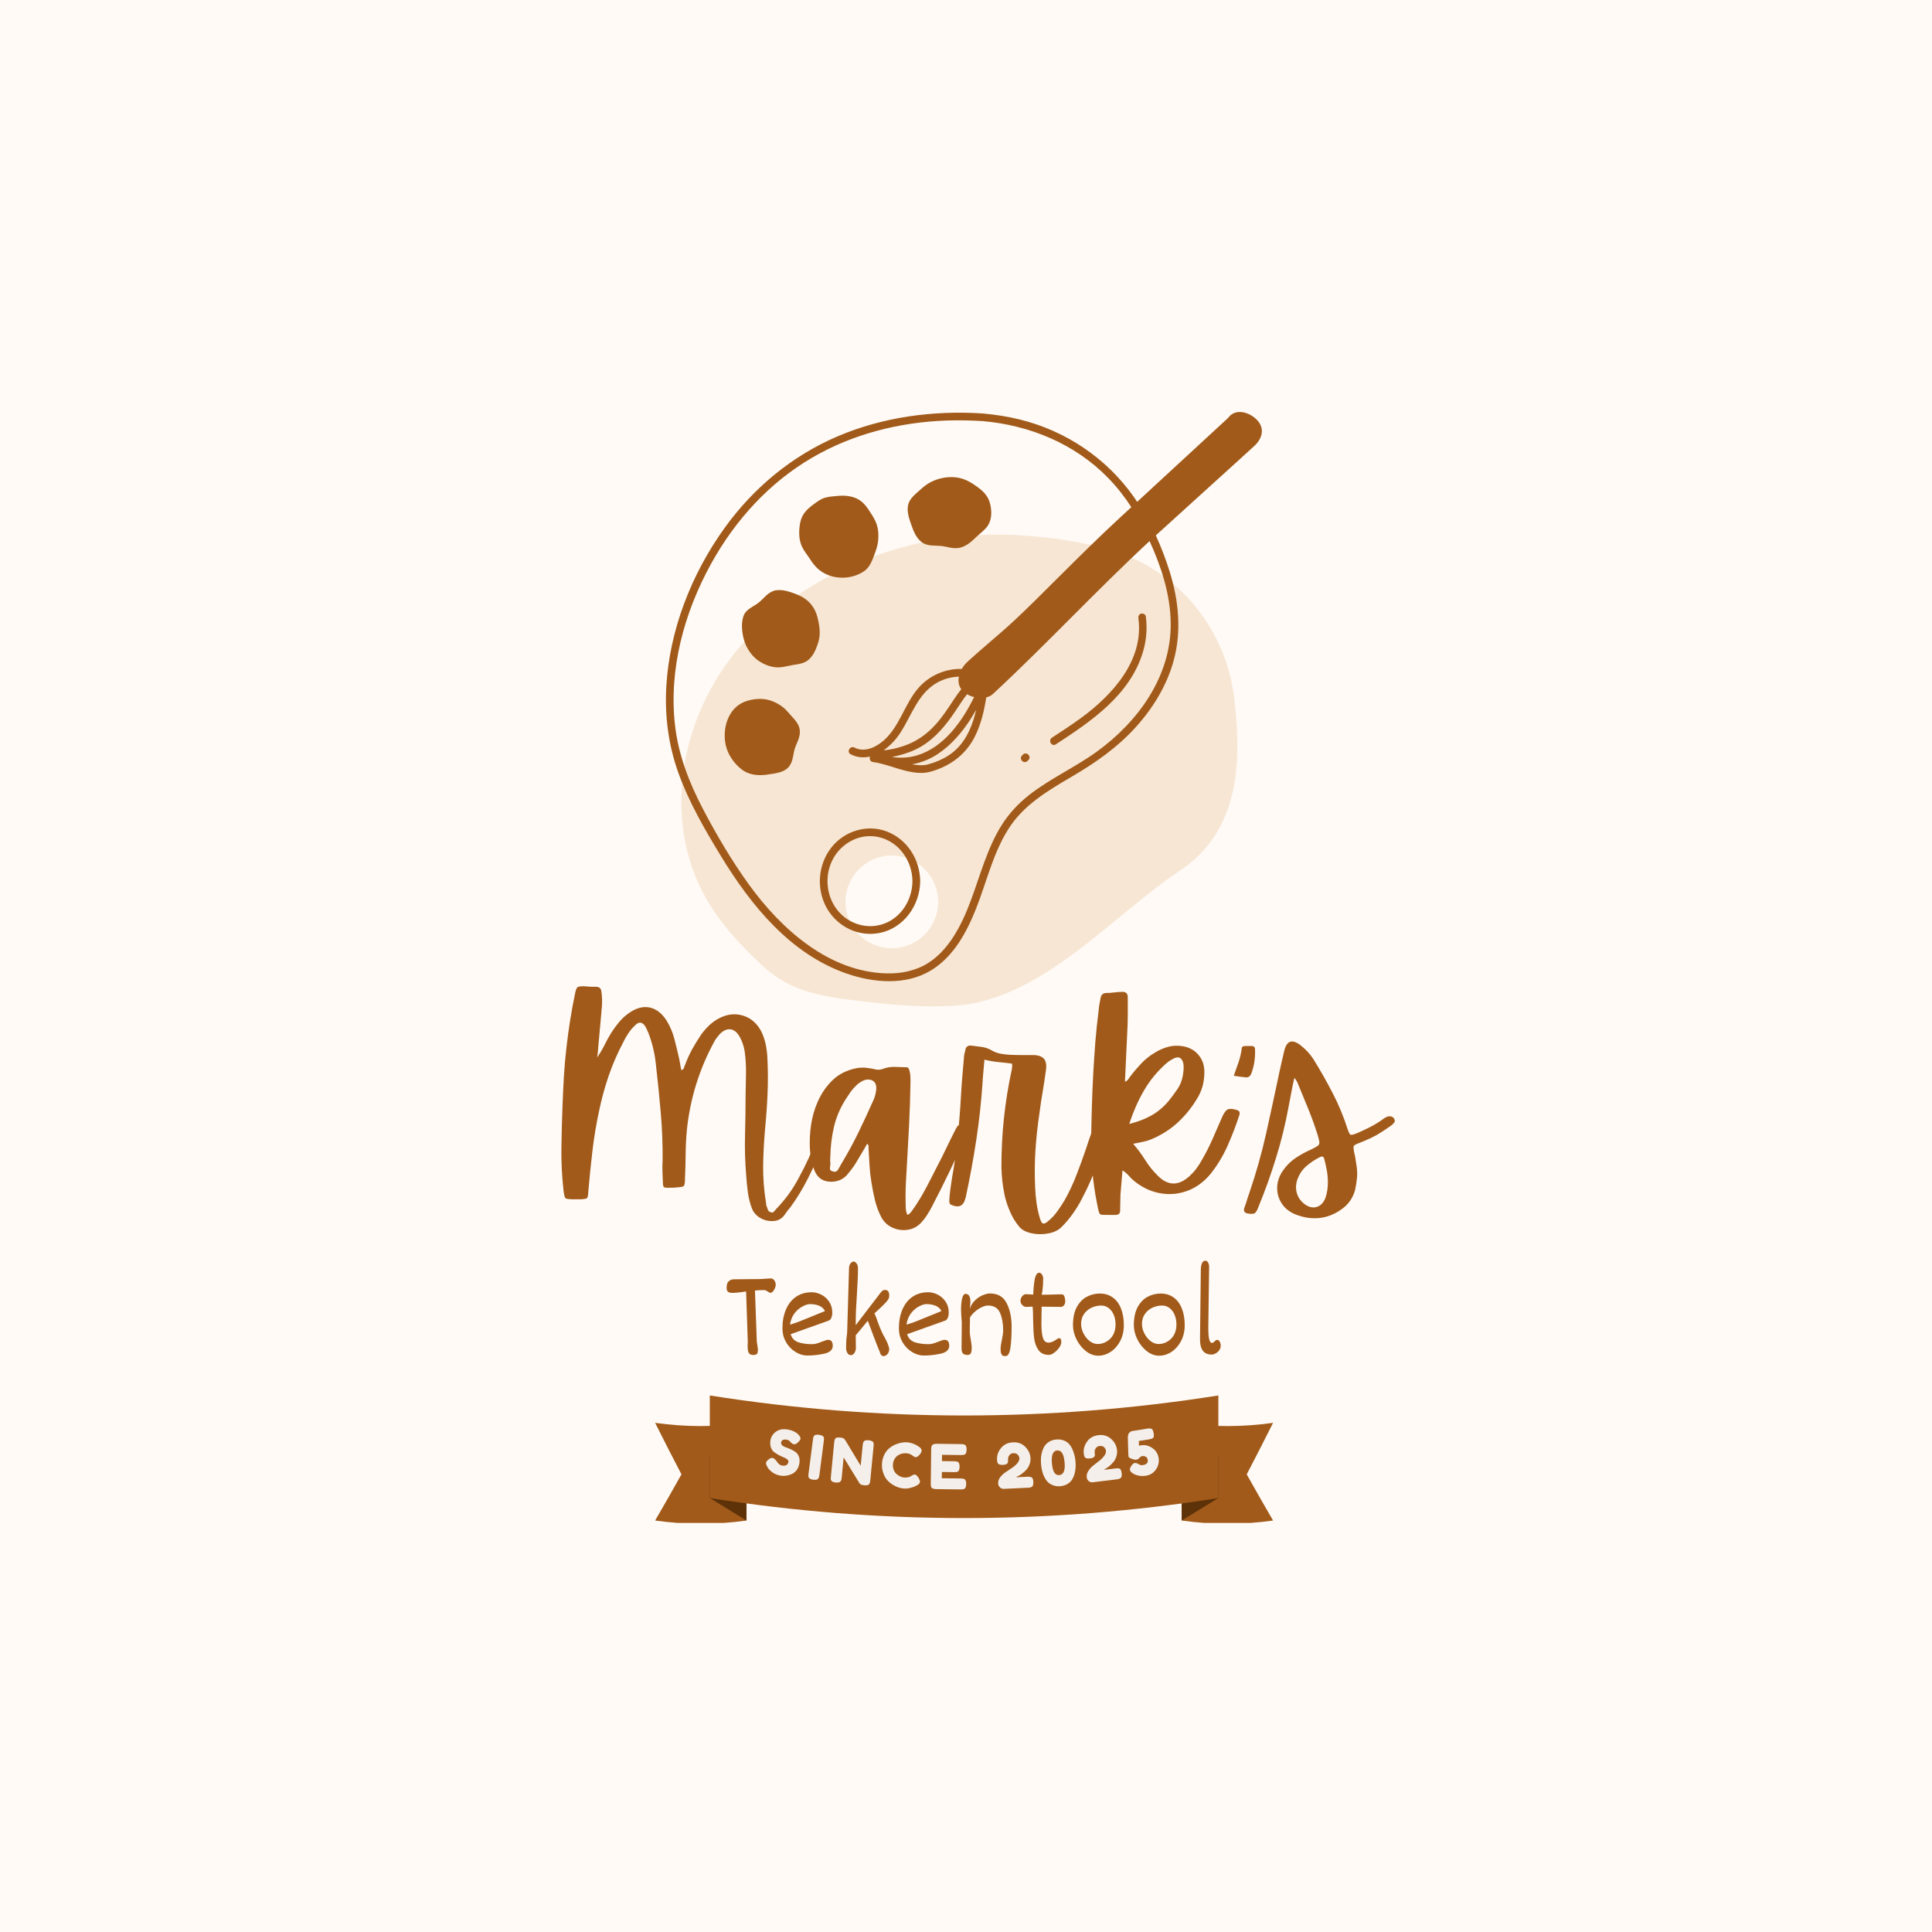 <svg xmlns="http://www.w3.org/2000/svg" xmlns:xlink="http://www.w3.org/1999/xlink" width="500" zoomAndPan="magnify" viewBox="0 0 375 375" height="500" preserveAspectRatio="xMidYMid meet" version="1.0"><defs><g/><clipPath id="a214d3d3eb"><path d="M 129 79.02 L 245 79.02 L 245 191 L 129 191 Z M 129 79.02 " clip-rule="nonzero"/></clipPath><clipPath id="2a790621a2"><path d="M 127.129 276 L 247.129 276 L 247.129 295.605 L 127.129 295.605 Z M 127.129 276 " clip-rule="nonzero"/></clipPath><clipPath id="bf085daad1"><path d="M 137 282 L 237 282 L 237 295.605 L 137 295.605 Z M 137 282 " clip-rule="nonzero"/></clipPath><clipPath id="073b793f91"><path d="M 137 270.855 L 237 270.855 L 237 295 L 137 295 Z M 137 270.855 " clip-rule="nonzero"/></clipPath></defs><rect x="-37.5" width="450" fill="#ffffff" y="-37.5" height="450" fill-opacity="1"/><rect x="-37.5" width="450" fill="#fffaf6" y="-37.5" height="450" fill-opacity="1"/><path fill="#f7e6d3" d="M 239.531 135.344 C 238.129 123.645 230.516 112.73 218.949 107.965 C 215.051 106.359 210.816 105.457 206.543 104.812 C 201.719 104.086 196.809 103.684 191.871 103.785 C 173.078 104.18 153.844 112.625 142.5 126.891 C 131.152 141.156 128.703 161.074 137.793 175.637 C 139.98 179.148 142.758 182.309 145.723 185.281 C 147.656 187.227 149.703 189.117 152.148 190.508 C 156.469 192.961 161.738 193.695 166.867 194.301 C 173.207 195.047 179.629 195.672 186.066 195.129 C 202.492 193.742 216.504 177.223 228.785 169.168 C 241.066 161.113 240.934 147.043 239.531 135.344 Z M 173.102 184.059 C 168.129 184.059 164.102 180.023 164.102 175.055 C 164.102 170.086 168.133 166.047 173.102 166.047 C 178.078 166.047 182.105 170.082 182.105 175.051 C 182.105 180.02 178.078 184.059 173.102 184.059 Z M 173.102 184.059 " fill-opacity="1" fill-rule="nonzero"/><g clip-path="url(#a214d3d3eb)"><path fill="#a15a19" d="M 172.145 161.398 C 168.312 159.918 163.902 161.289 161.387 164.477 C 158.734 167.832 158.391 172.641 160.531 176.352 C 162.586 179.906 166.68 181.895 170.734 181.086 C 175.438 180.152 178.566 175.699 178.609 171.039 C 178.566 166.84 176.109 162.922 172.145 161.398 Z M 171.754 179.23 C 168.438 180.527 164.68 179.391 162.5 176.609 C 160.277 173.77 160.004 169.676 161.777 166.551 C 163.504 163.508 167.012 161.703 170.492 162.465 C 174.469 163.332 177.07 167.066 177.105 171.039 C 177.074 174.527 175.07 177.93 171.754 179.23 Z M 154.832 140.508 C 155.699 142.051 155.07 143.375 154.43 144.848 C 153.902 146.082 154.047 147.562 153.238 148.676 C 152.309 149.969 150.582 150.082 149.148 150.316 C 147.215 150.625 145.344 150.488 143.785 149.207 C 142.5 148.148 141.477 146.723 141 145.129 C 140.16 142.32 140.879 138.562 143.41 136.805 C 144.598 135.98 146.23 135.645 147.656 135.656 C 149.219 135.672 150.789 136.324 152 137.289 C 152.594 137.758 153.039 138.348 153.555 138.902 C 154.008 139.406 154.492 139.91 154.832 140.508 Z M 158.66 119.781 C 159.07 121.406 159.34 123.098 158.812 124.723 C 158.344 126.164 157.711 127.789 156.262 128.5 C 155.547 128.848 154.77 128.945 153.996 129.062 C 153.211 129.188 152.441 129.398 151.656 129.5 C 150.07 129.711 148.379 129.082 147.094 128.156 C 145.824 127.242 144.832 125.699 144.406 124.203 C 144.016 122.801 143.816 121.023 144.293 119.621 C 144.746 118.281 146.078 117.844 147.121 117.07 C 148.211 116.262 148.879 115.098 150.215 114.672 C 150.281 114.645 150.344 114.617 150.43 114.602 C 150.488 114.59 150.547 114.582 150.609 114.578 C 151.586 114.449 152.504 114.613 153.441 114.934 C 154.258 115.211 155.094 115.5 155.836 115.945 C 157.297 116.816 158.238 118.137 158.66 119.781 Z M 155.672 106.121 C 154.988 104.68 155.023 102.855 155.348 101.32 C 155.691 99.691 156.766 98.719 158.066 97.781 C 158.738 97.293 159.359 96.828 160.172 96.594 C 160.957 96.375 161.785 96.332 162.59 96.254 C 164.465 96.086 166.34 96.363 167.695 97.789 C 168.293 98.422 168.766 99.188 169.23 99.918 C 169.703 100.668 170.133 101.465 170.32 102.336 C 170.676 103.992 170.48 105.652 169.879 107.211 C 169.324 108.633 168.953 110.074 167.602 110.949 C 164.812 112.758 160.746 112.516 158.402 110.062 C 157.816 109.449 157.355 108.727 156.891 108.027 C 156.457 107.406 155.996 106.801 155.672 106.121 Z M 176.867 101.824 C 176.289 100.152 175.676 98.367 176.84 96.805 C 177.332 96.152 177.965 95.648 178.566 95.109 C 179.199 94.539 179.832 94.004 180.594 93.609 C 182.109 92.82 183.828 92.469 185.531 92.656 C 187.145 92.836 188.395 93.559 189.688 94.496 C 190.961 95.422 191.863 96.355 192.219 97.941 C 192.551 99.449 192.512 101.102 191.5 102.348 C 191.016 102.945 190.395 103.402 189.828 103.918 C 189.309 104.387 188.828 104.887 188.277 105.316 C 187.645 105.812 186.922 106.211 186.121 106.348 C 185.297 106.492 184.477 106.32 183.672 106.133 C 182.887 105.957 182.145 105.922 181.344 105.898 C 180.629 105.879 179.902 105.812 179.266 105.461 C 177.941 104.738 177.332 103.168 176.867 101.824 Z M 244.121 81.66 C 242.852 80.211 240.305 79.238 238.758 80.676 C 238.699 80.738 238.262 81.223 238.262 81.223 C 233.75 85.398 227.527 91.133 220.719 97.41 C 220.512 97.098 220.312 96.785 220.098 96.48 C 214.77 88.93 206.918 83.645 197.957 81.426 C 195.582 80.84 193.16 80.465 190.723 80.25 C 181.164 79.641 171.457 80.91 162.609 84.68 C 153.777 88.441 146.246 94.68 140.656 102.457 C 134.215 111.402 129.938 122.289 129.324 133.336 C 129.012 139.008 129.758 144.719 131.691 150.066 C 133.73 155.711 136.781 160.988 139.891 166.098 C 145.742 175.703 153.371 185.168 164.359 188.977 C 169.57 190.781 175.844 191.312 180.73 188.34 C 185.09 185.684 187.645 180.938 189.469 176.324 C 191.5 171.195 192.727 165.688 195.688 160.969 C 198.652 156.234 203.414 153.453 208.121 150.695 C 212.594 148.074 216.809 145.133 220.324 141.281 C 223.742 137.535 226.48 133.102 227.816 128.188 C 229.367 122.488 228.781 116.539 227.035 110.961 C 226.293 108.582 225.395 106.215 224.34 103.918 C 228.805 99.836 240.832 88.996 243.504 86.52 C 244.945 85.184 245.531 83.266 244.121 81.66 Z M 227.234 120.902 C 227.375 131.223 220.906 140.125 212.816 145.949 C 208.609 148.98 203.824 151.113 199.734 154.324 C 197.656 155.961 195.855 157.887 194.441 160.125 C 193.008 162.395 191.961 164.887 191.031 167.398 C 189.234 172.289 187.902 177.406 185.051 181.832 C 183.762 183.832 182.148 185.672 180.121 186.941 C 177.699 188.465 174.852 189.012 172.016 188.934 C 160.863 188.613 151.672 180.367 145.453 171.809 C 142.051 167.125 139.09 162.07 136.402 156.945 C 133.742 151.863 131.672 146.508 131.02 140.777 C 129.777 129.902 132.809 118.836 138.059 109.355 C 142.719 100.941 149.309 93.688 157.652 88.824 C 165.551 84.219 174.605 81.945 183.711 81.625 C 186.047 81.547 188.387 81.59 190.719 81.734 C 199.84 82.527 208.578 86.113 215.031 92.707 C 216.758 94.465 218.262 96.395 219.594 98.438 C 218.914 99.066 218.234 99.695 217.543 100.328 C 209.512 107.738 201.992 115.703 196.789 120.523 C 193.832 123.266 190.672 125.785 187.719 128.52 C 187.324 128.891 186.965 129.344 186.68 129.84 C 183.508 129.75 180.348 131.125 178.242 133.559 C 175.566 136.656 174.625 141.02 171.5 143.754 C 169.996 145.062 167.793 146.109 165.859 145.109 C 165.008 144.664 164.25 145.957 165.109 146.398 C 166.375 147.059 167.664 147.133 168.902 146.832 C 168.875 146.879 168.848 146.914 168.832 146.969 C 168.73 147.316 168.957 147.836 169.355 147.891 C 171.742 148.215 173.969 149.227 176.316 149.73 C 177.434 149.969 178.586 150.113 179.727 149.965 C 180.59 149.848 181.422 149.555 182.23 149.242 C 185.363 148.016 187.816 145.852 189.297 142.805 C 190.434 140.473 191.039 137.926 191.43 135.367 C 191.914 135.25 192.359 135.035 192.719 134.707 C 203.105 125.074 212.75 114.648 223.133 105.02 C 225.406 110.016 227.164 115.379 227.234 120.902 Z M 186.578 133.773 C 185.719 134.855 184.973 136.035 184.207 137.184 C 183.113 138.828 181.957 140.395 180.5 141.742 C 179.023 143.109 177.344 144.133 175.441 144.777 C 174.184 145.207 172.848 145.543 171.508 145.625 C 172.805 144.73 173.926 143.508 174.723 142.285 C 176.973 138.836 178.199 134.473 182.059 132.414 C 183.316 131.746 184.711 131.375 186.117 131.34 C 185.953 132.195 186.059 133.055 186.578 133.773 Z M 174.359 146.652 C 175.883 146.27 177.414 145.715 178.77 144.914 C 181.648 143.211 183.719 140.613 185.543 137.871 C 186.238 136.828 186.922 135.742 187.703 134.75 C 188.125 134.996 188.605 135.188 189.102 135.312 C 189.059 135.363 189.016 135.422 188.98 135.492 C 186.68 140.117 183.156 145.082 177.973 146.629 C 176.383 147.102 174.734 147.176 173.109 146.918 C 173.531 146.848 173.949 146.758 174.359 146.652 Z M 182.07 146.32 C 184.676 144.574 186.75 142.133 188.43 139.512 C 188.793 138.938 189.137 138.355 189.473 137.762 C 188.828 140.578 187.758 143.344 185.684 145.371 C 184.688 146.348 183.496 147.094 182.215 147.641 C 181.551 147.926 180.863 148.168 180.168 148.359 C 179.164 148.633 178.098 148.547 177.086 148.359 C 177.07 148.352 177.055 148.352 177.043 148.348 C 178.82 148.039 180.52 147.355 182.07 146.32 Z M 222.398 119.633 C 222.707 121.93 222.523 124.234 221.871 126.457 C 219.402 134.855 211.887 139.949 204.934 144.477 C 204.125 145.004 203.375 143.707 204.18 143.184 C 206.094 141.938 208.008 140.691 209.855 139.34 C 215.914 134.91 222.055 128.156 220.961 120.027 C 220.906 119.629 221.051 119.219 221.484 119.105 C 221.836 119.02 222.344 119.23 222.398 119.633 Z M 199.617 147.52 C 199.555 147.582 199.492 147.645 199.43 147.707 C 198.75 148.387 197.691 147.332 198.375 146.648 C 198.434 146.59 198.5 146.523 198.559 146.465 C 199.242 145.781 200.297 146.836 199.617 147.52 Z M 199.617 147.52 " fill-opacity="1" fill-rule="nonzero"/></g><g fill="#a15a19" fill-opacity="1"><g transform="translate(106.221, 234.051)"><g><path d="M 9.953 -31.406 C 9.922 -30.969 9.883 -30.535 9.844 -30.109 C 9.812 -29.691 9.758 -29.258 9.688 -28.812 C 10.227 -29.582 10.703 -30.379 11.109 -31.203 C 11.516 -32.035 11.957 -32.836 12.438 -33.609 C 12.906 -34.336 13.406 -35.02 13.938 -35.656 C 14.469 -36.301 15.102 -36.883 15.844 -37.406 C 17.238 -38.395 18.578 -38.758 19.859 -38.5 C 21.141 -38.238 22.238 -37.395 23.156 -35.969 C 23.852 -34.832 24.363 -33.625 24.688 -32.344 C 25.02 -31.062 25.332 -29.773 25.625 -28.484 C 25.695 -28.117 25.758 -27.758 25.812 -27.406 C 25.875 -27.062 25.941 -26.707 26.016 -26.344 C 26.305 -26.414 26.477 -26.562 26.531 -26.781 C 26.594 -27 26.66 -27.18 26.734 -27.328 C 27.129 -28.398 27.594 -29.422 28.125 -30.391 C 28.664 -31.359 29.242 -32.301 29.859 -33.219 C 30.336 -33.875 30.852 -34.469 31.406 -35 C 31.957 -35.539 32.582 -35.992 33.281 -36.359 C 34.852 -37.203 36.41 -37.395 37.953 -36.938 C 39.492 -36.477 40.688 -35.457 41.531 -33.875 C 41.926 -33.07 42.219 -32.219 42.406 -31.312 C 42.594 -30.414 42.703 -29.508 42.734 -28.594 C 42.848 -26.363 42.859 -24.117 42.766 -21.859 C 42.672 -19.609 42.516 -17.363 42.297 -15.125 C 42.078 -12.707 41.945 -10.297 41.906 -7.891 C 41.875 -5.492 42.055 -3.082 42.453 -0.656 C 42.453 -0.582 42.461 -0.488 42.484 -0.375 C 42.504 -0.27 42.516 -0.164 42.516 -0.062 C 42.629 0.164 42.723 0.414 42.797 0.688 C 42.867 0.957 43.031 1.129 43.281 1.203 C 43.613 1.359 43.863 1.32 44.031 1.094 C 44.195 0.875 44.367 0.676 44.547 0.5 C 46.305 -1.332 47.754 -3.352 48.891 -5.562 C 49.555 -6.77 50.172 -7.992 50.734 -9.234 C 51.305 -10.484 51.812 -11.77 52.25 -13.094 C 52.363 -13.457 52.473 -13.734 52.578 -13.922 C 52.691 -14.098 52.836 -14.188 53.016 -14.188 C 53.203 -14.188 53.383 -14.148 53.562 -14.078 C 53.895 -13.973 54.023 -13.734 53.953 -13.359 C 53.848 -12.961 53.738 -12.578 53.625 -12.203 C 53.508 -11.836 53.379 -11.473 53.234 -11.109 C 52.43 -9.129 51.539 -7.176 50.562 -5.25 C 49.594 -3.32 48.469 -1.477 47.188 0.281 C 47.039 0.457 46.883 0.645 46.719 0.844 C 46.551 1.051 46.395 1.266 46.25 1.484 C 45.707 2.367 44.977 2.852 44.062 2.938 C 43.145 3.031 42.281 2.859 41.469 2.422 C 40.664 1.984 40.098 1.379 39.766 0.609 C 39.359 -0.453 39.082 -1.535 38.938 -2.641 C 38.789 -3.742 38.68 -4.844 38.609 -5.938 C 38.391 -8.582 38.316 -11.211 38.391 -13.828 C 38.461 -16.453 38.5 -19.066 38.5 -21.672 C 38.539 -23.023 38.566 -24.391 38.578 -25.766 C 38.598 -27.141 38.516 -28.523 38.328 -29.922 C 38.18 -30.941 37.852 -31.91 37.344 -32.828 C 36.832 -33.711 36.227 -34.191 35.531 -34.266 C 34.832 -34.336 34.133 -34.008 33.438 -33.281 C 33.219 -33.02 33.016 -32.77 32.828 -32.531 C 32.648 -32.289 32.488 -32.023 32.344 -31.734 C 29.477 -26.422 27.734 -20.773 27.109 -14.797 C 26.961 -13.223 26.879 -11.633 26.859 -10.031 C 26.848 -8.438 26.805 -6.852 26.734 -5.281 C 26.734 -4.508 26.66 -4.039 26.516 -3.875 C 26.367 -3.707 25.891 -3.609 25.078 -3.578 C 24.859 -3.535 24.629 -3.516 24.391 -3.516 C 24.148 -3.516 23.922 -3.516 23.703 -3.516 C 23.117 -3.484 22.758 -3.531 22.625 -3.656 C 22.5 -3.781 22.438 -4.141 22.438 -4.734 C 22.406 -5.391 22.379 -6.055 22.359 -6.734 C 22.336 -7.41 22.348 -8.082 22.391 -8.75 C 22.422 -11.938 22.297 -15.102 22.016 -18.25 C 21.742 -21.406 21.426 -24.547 21.062 -27.672 C 20.844 -29.68 20.367 -31.641 19.641 -33.547 C 19.523 -33.805 19.41 -34.055 19.297 -34.297 C 19.191 -34.535 19.082 -34.742 18.969 -34.922 C 18.383 -35.734 17.742 -35.77 17.047 -35.031 C 16.535 -34.551 16.086 -34.02 15.703 -33.438 C 15.316 -32.852 14.977 -32.25 14.688 -31.625 C 13.582 -29.531 12.656 -27.383 11.906 -25.188 C 11.156 -22.988 10.539 -20.734 10.062 -18.422 C 9.508 -15.859 9.078 -13.266 8.766 -10.641 C 8.461 -8.016 8.195 -5.383 7.969 -2.75 C 7.938 -2.051 7.852 -1.633 7.719 -1.5 C 7.594 -1.375 7.164 -1.297 6.438 -1.266 C 6.07 -1.266 5.648 -1.266 5.172 -1.266 C 4.254 -1.266 3.711 -1.336 3.547 -1.484 C 3.379 -1.629 3.242 -2.18 3.141 -3.141 C 2.836 -5.891 2.707 -8.641 2.75 -11.391 C 2.789 -14.141 2.863 -16.867 2.969 -19.578 C 3.039 -21.453 3.129 -23.32 3.234 -25.188 C 3.348 -27.062 3.516 -28.93 3.734 -30.797 C 4.141 -34.359 4.691 -37.82 5.391 -41.188 C 5.535 -41.883 5.691 -42.297 5.859 -42.422 C 6.023 -42.555 6.457 -42.625 7.156 -42.625 C 7.551 -42.582 7.941 -42.551 8.328 -42.531 C 8.711 -42.52 9.086 -42.516 9.453 -42.516 C 10.078 -42.516 10.426 -42.223 10.5 -41.641 C 10.645 -40.648 10.68 -39.676 10.609 -38.719 C 10.504 -37.469 10.395 -36.238 10.281 -35.031 C 10.176 -33.82 10.066 -32.613 9.953 -31.406 Z M 9.953 -31.406 "/></g></g></g><g fill="#a15a19" fill-opacity="1"><g transform="translate(157.477, 234.051)"><g><path d="M 29.531 -15.406 C 30.051 -15.176 30.336 -14.988 30.391 -14.844 C 30.441 -14.695 30.359 -14.352 30.141 -13.812 C 29.078 -11.426 27.984 -9.066 26.859 -6.734 C 25.742 -4.41 24.582 -2.094 23.375 0.219 C 23.113 0.727 22.816 1.238 22.484 1.75 C 22.16 2.27 21.797 2.75 21.391 3.188 C 20.66 4 19.781 4.484 18.75 4.641 C 17.727 4.805 16.738 4.676 15.781 4.25 C 14.832 3.832 14.098 3.148 13.578 2.203 C 13.035 1.141 12.625 0.031 12.344 -1.125 C 12.07 -2.281 11.844 -3.445 11.656 -4.625 C 11.477 -5.719 11.359 -6.805 11.297 -7.891 C 11.242 -8.973 11.18 -10.066 11.109 -11.172 C 11.109 -11.273 11.109 -11.41 11.109 -11.578 C 11.109 -11.742 11.016 -11.898 10.828 -12.047 C 10.535 -11.492 10.234 -10.961 9.922 -10.453 C 9.609 -9.941 9.289 -9.41 8.969 -8.859 C 8.676 -8.336 8.352 -7.836 8 -7.359 C 7.656 -6.891 7.281 -6.414 6.875 -5.938 C 6.07 -5.094 5.062 -4.672 3.844 -4.672 C 2.312 -4.672 1.25 -5.367 0.656 -6.766 C 0.363 -7.461 0.145 -8.176 0 -8.906 C -0.145 -9.645 -0.238 -10.379 -0.281 -11.109 C -0.352 -12.68 -0.273 -14.219 -0.047 -15.719 C 0.172 -17.227 0.586 -18.695 1.203 -20.125 C 1.941 -21.812 2.926 -23.242 4.156 -24.422 C 5.383 -25.598 6.953 -26.367 8.859 -26.734 C 9.516 -26.836 10.145 -26.852 10.75 -26.781 C 11.352 -26.707 11.969 -26.598 12.594 -26.453 C 12.957 -26.379 13.379 -26.414 13.859 -26.562 C 14.586 -26.852 15.348 -26.988 16.141 -26.969 C 16.93 -26.957 17.711 -26.93 18.484 -26.891 C 18.66 -26.891 18.785 -26.828 18.859 -26.703 C 18.93 -26.578 18.988 -26.441 19.031 -26.297 C 19.133 -25.961 19.195 -25.617 19.219 -25.266 C 19.238 -24.922 19.25 -24.582 19.25 -24.25 C 19.207 -21.32 19.113 -18.398 18.969 -15.484 C 18.82 -12.566 18.66 -9.641 18.484 -6.703 C 18.41 -5.609 18.352 -4.52 18.312 -3.438 C 18.281 -2.352 18.281 -1.266 18.312 -0.172 C 18.312 0.129 18.328 0.441 18.359 0.766 C 18.398 1.098 18.492 1.43 18.641 1.766 C 18.93 1.648 19.16 1.473 19.328 1.234 C 19.492 0.992 19.648 0.785 19.797 0.609 C 20.68 -0.672 21.488 -2 22.219 -3.375 C 22.945 -4.75 23.66 -6.133 24.359 -7.531 C 24.984 -8.707 25.578 -9.891 26.141 -11.078 C 26.711 -12.273 27.297 -13.457 27.891 -14.625 C 28.18 -15.219 28.406 -15.551 28.562 -15.625 C 28.727 -15.695 29.051 -15.625 29.531 -15.406 Z M 12.594 -22.547 C 12.664 -23.316 12.488 -23.863 12.062 -24.188 C 11.645 -24.52 11.07 -24.598 10.344 -24.422 C 10.051 -24.305 9.773 -24.164 9.516 -24 C 9.254 -23.844 9.016 -23.656 8.797 -23.438 C 8.359 -23.031 7.973 -22.598 7.641 -22.141 C 7.316 -21.68 7.004 -21.211 6.703 -20.734 C 5.609 -19.016 4.836 -17.207 4.391 -15.312 C 3.953 -13.426 3.719 -11.473 3.688 -9.453 C 3.688 -9.305 3.676 -9.148 3.656 -8.984 C 3.633 -8.828 3.645 -8.676 3.688 -8.531 C 3.719 -8.195 3.695 -7.828 3.625 -7.422 C 3.551 -7.016 3.754 -6.758 4.234 -6.656 C 4.641 -6.539 4.953 -6.656 5.172 -7 C 5.391 -7.352 5.57 -7.676 5.719 -7.969 C 6.969 -10.031 8.113 -12.129 9.156 -14.266 C 10.195 -16.41 11.195 -18.566 12.156 -20.734 C 12.375 -21.285 12.52 -21.891 12.594 -22.547 Z M 12.594 -22.547 "/></g></g></g><g fill="#a15a19" fill-opacity="1"><g transform="translate(185.8, 234.051)"><g><path d="M 10.609 -26.562 C 10.609 -26.707 10.625 -26.863 10.656 -27.031 C 10.695 -27.195 10.68 -27.391 10.609 -27.609 C 9.734 -27.723 8.844 -27.82 7.938 -27.906 C 7.039 -28 6.156 -28.156 5.281 -28.375 C 5.207 -27.531 5.133 -26.711 5.062 -25.922 C 4.988 -25.141 4.93 -24.363 4.891 -23.594 C 4.641 -19.969 4.238 -16.348 3.688 -12.734 C 3.133 -9.117 2.473 -5.516 1.703 -1.922 C 1.703 -1.848 1.691 -1.773 1.672 -1.703 C 1.66 -1.629 1.633 -1.555 1.594 -1.484 C 1.227 0.016 0.332 0.453 -1.094 -0.172 C -1.32 -0.242 -1.453 -0.359 -1.484 -0.516 C -1.523 -0.68 -1.547 -0.859 -1.547 -1.047 C -1.504 -1.742 -1.438 -2.441 -1.344 -3.141 C -1.25 -3.836 -1.148 -4.531 -1.047 -5.219 C -0.566 -7.863 -0.191 -10.523 0.078 -13.203 C 0.359 -15.879 0.57 -18.57 0.719 -21.281 C 0.789 -22.562 0.879 -23.832 0.984 -25.094 C 1.098 -26.363 1.207 -27.625 1.312 -28.875 C 1.312 -29.094 1.336 -29.301 1.391 -29.5 C 1.453 -29.707 1.504 -29.898 1.547 -30.078 C 1.617 -30.891 2.078 -31.223 2.922 -31.078 C 3.578 -31.004 4.219 -30.922 4.844 -30.828 C 5.469 -30.734 6.07 -30.52 6.656 -30.188 C 7.207 -29.863 7.785 -29.645 8.391 -29.531 C 8.992 -29.426 9.609 -29.352 10.234 -29.312 C 10.961 -29.281 11.691 -29.266 12.422 -29.266 C 13.16 -29.266 13.895 -29.266 14.625 -29.266 C 15.656 -29.266 16.379 -29.035 16.797 -28.578 C 17.223 -28.117 17.363 -27.375 17.219 -26.344 C 17.031 -24.945 16.816 -23.539 16.578 -22.125 C 16.336 -20.719 16.129 -19.32 15.953 -17.938 C 15.586 -15.508 15.328 -13.094 15.172 -10.688 C 15.023 -8.289 15.008 -5.883 15.125 -3.469 C 15.164 -2.477 15.258 -1.477 15.406 -0.469 C 15.551 0.539 15.77 1.52 16.062 2.469 C 16.238 3.062 16.445 3.383 16.688 3.438 C 16.926 3.488 17.266 3.316 17.703 2.922 C 18.367 2.367 18.945 1.742 19.438 1.047 C 19.938 0.348 20.406 -0.363 20.844 -1.094 C 21.727 -2.676 22.488 -4.289 23.125 -5.938 C 23.77 -7.594 24.383 -9.281 24.969 -11 C 25.332 -12.133 25.723 -13.281 26.141 -14.438 C 26.566 -15.594 26.984 -16.738 27.391 -17.875 C 27.461 -18.062 27.547 -18.254 27.641 -18.453 C 27.734 -18.648 27.891 -18.77 28.109 -18.812 C 28.43 -18.812 28.766 -18.789 29.109 -18.75 C 29.461 -18.719 29.785 -18.609 30.078 -18.422 C 30.191 -18.348 30.25 -18.25 30.25 -18.125 C 30.25 -18 30.227 -17.859 30.188 -17.703 C 30.113 -17.41 30.039 -17.117 29.969 -16.828 C 29.895 -16.535 29.82 -16.242 29.75 -15.953 C 28.977 -13.422 28.16 -10.926 27.297 -8.469 C 26.441 -6.008 25.391 -3.609 24.141 -1.266 C 23.629 -0.273 23.051 0.664 22.406 1.562 C 21.77 2.469 21.047 3.32 20.234 4.125 C 19.617 4.75 18.758 5.16 17.656 5.359 C 16.551 5.566 15.477 5.555 14.438 5.328 C 13.395 5.109 12.613 4.707 12.094 4.125 C 11.625 3.57 11.203 2.969 10.828 2.312 C 10.023 0.812 9.457 -0.758 9.125 -2.406 C 8.801 -4.062 8.617 -5.734 8.578 -7.422 C 8.547 -13.805 9.223 -20.188 10.609 -26.562 Z M 10.609 -26.562 "/></g></g></g><g fill="#a15a19" fill-opacity="1"><g transform="translate(212.088, 234.051)"><g><path d="M 7.641 -5.172 C 7.391 -5.43 7.125 -5.711 6.844 -6.016 C 6.57 -6.328 6.219 -6.613 5.781 -6.875 C 5.707 -6.031 5.641 -5.211 5.578 -4.422 C 5.523 -3.641 5.461 -2.879 5.391 -2.141 C 5.391 -1.629 5.379 -1.125 5.359 -0.625 C 5.336 -0.133 5.328 0.348 5.328 0.828 C 5.367 1.453 5.062 1.766 4.406 1.766 C 4.176 1.766 3.961 1.766 3.766 1.766 C 3.566 1.766 3.359 1.766 3.141 1.766 C 2.473 1.766 2.008 1.754 1.75 1.734 C 1.5 1.711 1.328 1.562 1.234 1.281 C 1.141 1.008 1.02 0.488 0.875 -0.281 C 0.031 -4.488 -0.359 -8.711 -0.297 -12.953 C -0.242 -17.191 -0.109 -21.438 0.109 -25.688 C 0.223 -27.738 0.359 -29.781 0.516 -31.812 C 0.68 -33.852 0.895 -35.879 1.156 -37.891 C 1.188 -38.336 1.238 -38.758 1.312 -39.156 C 1.395 -39.562 1.473 -39.969 1.547 -40.375 C 1.648 -40.957 1.992 -41.27 2.578 -41.312 C 3.129 -41.312 3.672 -41.348 4.203 -41.422 C 4.734 -41.492 5.273 -41.531 5.828 -41.531 C 6.484 -41.531 6.812 -41.18 6.812 -40.484 C 6.812 -39.348 6.812 -38.191 6.812 -37.016 C 6.812 -35.836 6.773 -34.664 6.703 -33.5 C 6.629 -31.957 6.555 -30.406 6.484 -28.844 C 6.41 -27.289 6.336 -25.707 6.266 -24.094 C 6.555 -24.195 6.766 -24.348 6.891 -24.547 C 7.023 -24.754 7.164 -24.953 7.312 -25.141 C 7.977 -26.016 8.691 -26.852 9.453 -27.656 C 10.223 -28.469 11.102 -29.164 12.094 -29.75 C 12.938 -30.27 13.805 -30.645 14.703 -30.875 C 15.609 -31.113 16.555 -31.145 17.547 -30.969 C 18.754 -30.75 19.723 -30.223 20.453 -29.391 C 21.191 -28.566 21.598 -27.551 21.672 -26.344 C 21.703 -25.426 21.625 -24.535 21.438 -23.672 C 21.258 -22.816 20.93 -21.969 20.453 -21.125 C 19.391 -19.289 18.113 -17.676 16.625 -16.281 C 15.145 -14.883 13.398 -13.766 11.391 -12.922 C 10.867 -12.703 10.32 -12.535 9.75 -12.422 C 9.188 -12.316 8.555 -12.191 7.859 -12.047 C 8.742 -11.016 9.523 -9.957 10.203 -8.875 C 10.879 -7.801 11.66 -6.82 12.547 -5.938 C 14.555 -3.852 16.645 -3.801 18.812 -5.781 C 19.289 -6.219 19.723 -6.691 20.109 -7.203 C 20.492 -7.711 20.848 -8.266 21.172 -8.859 C 21.941 -10.172 22.641 -11.539 23.266 -12.969 C 23.891 -14.406 24.516 -15.836 25.141 -17.266 C 25.504 -18.078 25.867 -18.562 26.234 -18.719 C 26.598 -18.883 27.188 -18.844 28 -18.594 C 28.469 -18.445 28.629 -18.133 28.484 -17.656 C 27.828 -15.633 27.066 -13.648 26.203 -11.703 C 25.348 -9.766 24.258 -7.953 22.938 -6.266 C 21.613 -4.648 20.062 -3.52 18.281 -2.875 C 16.508 -2.238 14.688 -2.113 12.812 -2.5 C 10.945 -2.883 9.223 -3.773 7.641 -5.172 Z M 14.188 -27.562 C 12.469 -26.02 11.047 -24.273 9.922 -22.328 C 8.805 -20.391 7.863 -18.242 7.094 -15.891 C 8.738 -16.297 10.188 -16.852 11.438 -17.562 C 12.688 -18.281 13.785 -19.207 14.734 -20.344 C 15.328 -21.082 15.891 -21.836 16.422 -22.609 C 16.953 -23.379 17.305 -24.238 17.484 -25.188 C 17.555 -25.594 17.609 -25.992 17.641 -26.391 C 17.68 -26.797 17.664 -27.223 17.594 -27.672 C 17.301 -28.805 16.645 -29.098 15.625 -28.547 C 15.07 -28.254 14.594 -27.926 14.188 -27.562 Z M 14.188 -27.562 "/></g></g></g><g fill="#a15a19" fill-opacity="1"><g transform="translate(236.727, 234.051)"><g><path d="M 4.844 -24.969 C 4.508 -25.008 4.176 -25.047 3.844 -25.078 C 3.52 -25.117 3.156 -25.176 2.75 -25.25 C 3.082 -26.164 3.395 -27.051 3.688 -27.906 C 3.977 -28.77 4.18 -29.645 4.297 -30.531 C 4.297 -30.852 4.516 -31.016 4.953 -31.016 C 5.129 -31.016 5.328 -31.016 5.547 -31.016 C 5.773 -31.016 5.977 -31.016 6.156 -31.016 C 6.594 -31.055 6.832 -30.859 6.875 -30.422 C 6.945 -28.734 6.707 -27.156 6.156 -25.688 C 5.906 -25.062 5.469 -24.82 4.844 -24.969 Z M 4.844 -24.969 "/></g></g></g><g fill="#a15a19" fill-opacity="1"><g transform="translate(246.351, 234.051)"><g><path d="M 5.438 -24.031 C 5.363 -24.145 5.289 -24.266 5.219 -24.391 C 5.145 -24.516 5.035 -24.672 4.891 -24.859 C 4.641 -23.828 4.43 -22.832 4.266 -21.875 C 4.098 -20.926 3.922 -19.992 3.734 -19.078 C 3.117 -15.742 2.312 -12.473 1.312 -9.266 C 0.32 -6.055 -0.812 -2.895 -2.094 0.219 C -2.344 0.914 -2.598 1.328 -2.859 1.453 C -3.117 1.586 -3.562 1.598 -4.188 1.484 C -4.801 1.367 -5.02 1.02 -4.844 0.438 C -4.656 -0.039 -4.488 -0.523 -4.344 -1.016 C -4.195 -1.516 -4.031 -2.02 -3.844 -2.531 C -2.531 -6.383 -1.43 -10.289 -0.547 -14.25 C 0.328 -18.207 1.188 -22.188 2.031 -26.188 C 2.176 -26.844 2.32 -27.5 2.469 -28.156 C 2.613 -28.82 2.766 -29.461 2.922 -30.078 C 3.391 -32.023 4.414 -32.41 6 -31.234 C 7.094 -30.391 7.973 -29.438 8.641 -28.375 C 9.953 -26.25 11.188 -24.066 12.344 -21.828 C 13.5 -19.598 14.461 -17.27 15.234 -14.844 C 15.453 -14.227 15.633 -13.879 15.781 -13.797 C 15.926 -13.723 16.332 -13.816 17 -14.078 C 17.844 -14.441 18.664 -14.828 19.469 -15.234 C 20.281 -15.641 21.051 -16.098 21.781 -16.609 C 21.969 -16.754 22.16 -16.891 22.359 -17.016 C 22.555 -17.148 22.766 -17.254 22.984 -17.328 C 23.648 -17.473 24.094 -17.289 24.312 -16.781 C 24.414 -16.551 24.406 -16.352 24.281 -16.188 C 24.156 -16.031 24.02 -15.879 23.875 -15.734 C 23.25 -15.285 22.602 -14.844 21.938 -14.406 C 21.281 -13.969 20.602 -13.582 19.906 -13.25 C 19.539 -13.07 19.164 -12.898 18.781 -12.734 C 18.395 -12.566 18.02 -12.41 17.656 -12.266 C 16.926 -12.004 16.516 -11.789 16.422 -11.625 C 16.328 -11.469 16.352 -11.039 16.5 -10.344 C 16.613 -9.938 16.695 -9.52 16.75 -9.094 C 16.801 -8.676 16.863 -8.266 16.938 -7.859 C 17.082 -7.055 17.117 -6.258 17.047 -5.469 C 16.973 -4.688 16.848 -3.891 16.672 -3.078 C 16.223 -1.43 15.27 -0.129 13.812 0.828 C 12.52 1.703 11.164 2.211 9.75 2.359 C 8.344 2.504 6.926 2.32 5.5 1.812 C 4.219 1.375 3.238 0.68 2.562 -0.266 C 1.883 -1.223 1.547 -2.285 1.547 -3.453 C 1.547 -4.629 1.926 -5.77 2.688 -6.875 C 3.383 -7.863 4.203 -8.672 5.141 -9.297 C 6.078 -9.922 7.078 -10.469 8.141 -10.938 C 8.766 -11.238 9.195 -11.477 9.438 -11.656 C 9.676 -11.844 9.773 -12.082 9.734 -12.375 C 9.703 -12.664 9.594 -13.125 9.406 -13.75 C 8.852 -15.508 8.227 -17.238 7.531 -18.938 C 6.832 -20.645 6.133 -22.344 5.438 -24.031 Z M 10.891 -1.484 C 11.078 -1.992 11.207 -2.516 11.281 -3.047 C 11.352 -3.578 11.391 -4.066 11.391 -4.516 C 11.391 -5.359 11.32 -6.133 11.188 -6.844 C 11.062 -7.562 10.906 -8.27 10.719 -8.969 C 10.613 -9.551 10.32 -9.711 9.844 -9.453 C 8.895 -8.984 8.035 -8.414 7.266 -7.75 C 6.492 -7.094 5.906 -6.25 5.5 -5.219 C 5.164 -4.27 5.117 -3.363 5.359 -2.5 C 5.598 -1.633 6.102 -0.91 6.875 -0.328 C 7.676 0.254 8.453 0.438 9.203 0.219 C 9.961 0 10.523 -0.566 10.891 -1.484 Z M 10.891 -1.484 "/></g></g></g><g clip-path="url(#2a790621a2)"><path fill="#a15a19" d="M 241.988 286.168 C 243.695 289.227 245.402 292.215 247.102 295.133 C 241.219 295.969 235.25 295.969 229.367 295.133 C 229.367 288.812 229.367 282.492 229.367 276.172 C 235.25 277.008 241.219 277.008 247.102 276.172 C 245.402 279.57 243.695 282.902 241.988 286.168 Z M 127.16 276.172 C 128.859 279.57 130.562 282.902 132.273 286.168 C 130.562 289.227 128.859 292.215 127.16 295.133 C 133.039 295.969 139.008 295.969 144.891 295.133 C 144.891 288.812 144.891 282.492 144.891 276.172 C 139.008 277.008 133.039 277.008 127.16 276.172 Z M 127.16 276.172 " fill-opacity="1" fill-rule="nonzero"/></g><g clip-path="url(#bf085daad1)"><path fill="#5e3209" d="M 236.48 282.758 L 236.48 290.77 L 229.367 295.133 L 229.367 282.758 Z M 137.777 290.77 L 144.891 295.133 L 144.891 282.758 L 137.777 282.758 Z M 137.777 290.77 " fill-opacity="1" fill-rule="nonzero"/></g><g clip-path="url(#073b793f91)"><path fill="#a15a19" d="M 236.48 270.859 C 236.48 277.496 236.48 284.133 236.48 290.77 C 203.781 295.949 170.477 295.949 137.777 290.77 C 137.777 284.133 137.777 277.496 137.777 270.859 C 170.477 276.039 203.781 276.039 236.48 270.859 Z M 236.48 270.859 " fill-opacity="1" fill-rule="nonzero"/></g><g fill="#a15a19" fill-opacity="1"><g transform="translate(140.335, 262.857)"><g><path d="M 6.781 -0.984 C 6.77 -0.672 6.742 -0.438 6.703 -0.281 C 6.66 -0.133 6.578 -0.031 6.453 0.031 C 6.336 0.102 6.148 0.141 5.891 0.141 C 5.578 0.141 5.336 0.07 5.172 -0.062 C 5.016 -0.195 4.91 -0.391 4.859 -0.641 C 4.805 -0.891 4.781 -1.223 4.781 -1.641 L 4.797 -2 C 4.805 -2.082 4.812 -2.203 4.812 -2.359 L 4.484 -12.188 C 4.297 -12.164 4.055 -12.129 3.766 -12.078 C 2.891 -11.961 2.242 -11.906 1.828 -11.906 C 1.441 -11.906 1.156 -11.977 0.969 -12.125 C 0.789 -12.281 0.703 -12.523 0.703 -12.859 C 0.703 -13.492 0.836 -13.93 1.109 -14.172 C 1.391 -14.422 1.738 -14.547 2.156 -14.547 L 7.297 -14.594 L 9.234 -14.719 C 9.535 -14.719 9.773 -14.594 9.953 -14.344 C 10.141 -14.102 10.234 -13.805 10.234 -13.453 C 10.234 -13.285 10.18 -13.078 10.078 -12.828 C 9.984 -12.586 9.852 -12.375 9.688 -12.188 C 9.531 -12.008 9.375 -11.922 9.219 -11.922 C 9.094 -11.922 8.906 -12.008 8.656 -12.188 C 8.531 -12.27 8.422 -12.332 8.328 -12.375 C 8.234 -12.426 8.145 -12.453 8.062 -12.453 C 7.219 -12.453 6.598 -12.422 6.203 -12.359 L 6.562 -2.422 C 6.664 -1.754 6.738 -1.273 6.781 -0.984 Z M 6.781 -0.984 "/></g></g></g><g fill="#a15a19" fill-opacity="1"><g transform="translate(150.966, 262.857)"><g><path d="M 9.766 -2.797 C 10.066 -2.797 10.289 -2.703 10.438 -2.516 C 10.594 -2.328 10.672 -2.035 10.672 -1.641 C 10.672 -0.867 10.117 -0.359 9.016 -0.109 C 7.91 0.129 6.82 0.25 5.75 0.25 C 4.945 0.25 4.172 0.016 3.422 -0.453 C 2.672 -0.922 2.062 -1.555 1.594 -2.359 C 1.133 -3.172 0.906 -4.055 0.906 -5.016 C 0.906 -6.391 1.129 -7.602 1.578 -8.656 C 2.023 -9.719 2.676 -10.547 3.531 -11.141 C 4.395 -11.734 5.414 -12.031 6.594 -12.031 C 7.219 -12.031 7.836 -11.875 8.453 -11.562 C 9.066 -11.25 9.57 -10.797 9.969 -10.203 C 10.375 -9.609 10.578 -8.91 10.578 -8.109 C 10.578 -7.691 10.516 -7.344 10.391 -7.062 C 10.266 -6.781 10.098 -6.602 9.891 -6.531 L 2.5 -3.891 C 2.75 -3.086 3.258 -2.562 4.031 -2.312 C 4.812 -2.07 5.672 -1.953 6.609 -1.953 C 6.922 -1.953 7.234 -1.992 7.547 -2.078 C 7.859 -2.172 8.223 -2.301 8.641 -2.469 C 8.91 -2.57 9.133 -2.648 9.312 -2.703 C 9.488 -2.766 9.641 -2.797 9.766 -2.797 Z M 2.375 -5.75 C 2.988 -5.914 3.688 -6.156 4.469 -6.469 C 5.25 -6.781 6.25 -7.188 7.469 -7.688 C 8.289 -8.031 8.852 -8.258 9.156 -8.375 C 8.938 -8.844 8.566 -9.188 8.047 -9.406 C 7.523 -9.625 6.922 -9.734 6.234 -9.734 C 5.859 -9.734 5.391 -9.586 4.828 -9.297 C 4.266 -9.016 3.742 -8.57 3.266 -7.969 C 2.797 -7.363 2.5 -6.625 2.375 -5.75 Z M 2.375 -5.75 "/></g></g></g><g fill="#a15a19" fill-opacity="1"><g transform="translate(162.658, 262.857)"><g><path d="M 2.141 -16.781 C 2.148 -17.008 2.195 -17.219 2.281 -17.406 C 2.375 -17.594 2.492 -17.738 2.641 -17.844 C 2.785 -17.945 2.922 -18 3.047 -18 C 3.148 -18 3.266 -17.945 3.391 -17.844 C 3.523 -17.75 3.641 -17.602 3.734 -17.406 C 3.828 -17.219 3.875 -17 3.875 -16.75 C 3.875 -15.445 3.801 -13.688 3.656 -11.469 C 3.582 -10.281 3.523 -9.258 3.484 -8.406 C 3.453 -7.562 3.438 -6.695 3.438 -5.812 L 3.438 -5.641 L 8.188 -11.844 C 8.312 -12.031 8.445 -12.18 8.594 -12.297 C 8.75 -12.422 8.895 -12.484 9.031 -12.484 C 9.375 -12.484 9.609 -12.395 9.734 -12.219 C 9.867 -12.051 9.938 -11.77 9.938 -11.375 L 9.938 -11.25 C 9.938 -10.938 9.742 -10.566 9.359 -10.141 C 8.984 -9.723 8.438 -9.188 7.719 -8.531 L 7.078 -7.953 C 7.191 -7.691 7.312 -7.395 7.438 -7.062 C 7.562 -6.727 7.641 -6.504 7.672 -6.391 C 7.93 -5.648 8.176 -5.035 8.406 -4.547 C 8.594 -4.098 8.797 -3.691 9.016 -3.328 C 9.191 -3.023 9.375 -2.664 9.562 -2.25 C 9.57 -2.207 9.609 -2.109 9.672 -1.953 C 9.734 -1.797 9.789 -1.629 9.844 -1.453 C 9.906 -1.273 9.938 -1.133 9.938 -1.031 C 9.938 -0.645 9.828 -0.316 9.609 -0.047 C 9.391 0.223 9.133 0.359 8.844 0.359 C 8.656 0.359 8.492 0.281 8.359 0.125 C 8.234 -0.031 8.133 -0.27 8.062 -0.594 C 8.062 -0.562 7.898 -0.945 7.578 -1.75 C 7.254 -2.562 6.656 -4.145 5.781 -6.5 L 3.438 -3.672 C 3.438 -3.172 3.441 -2.781 3.453 -2.5 L 3.469 -1.203 C 3.469 -0.867 3.375 -0.555 3.188 -0.266 C 3.008 0.023 2.781 0.172 2.5 0.172 C 2.289 0.172 2.113 0.098 1.969 -0.047 C 1.832 -0.191 1.734 -0.363 1.672 -0.562 C 1.609 -0.758 1.578 -0.941 1.578 -1.109 L 1.594 -2.141 C 1.594 -2.555 1.629 -3.039 1.703 -3.594 C 1.742 -3.852 1.77 -4.113 1.781 -4.375 Z M 2.141 -16.781 "/></g></g></g><g fill="#a15a19" fill-opacity="1"><g transform="translate(173.57, 262.857)"><g><path d="M 9.766 -2.797 C 10.066 -2.797 10.289 -2.703 10.438 -2.516 C 10.594 -2.328 10.672 -2.035 10.672 -1.641 C 10.672 -0.867 10.117 -0.359 9.016 -0.109 C 7.91 0.129 6.82 0.25 5.75 0.25 C 4.945 0.25 4.172 0.016 3.422 -0.453 C 2.672 -0.922 2.062 -1.555 1.594 -2.359 C 1.133 -3.172 0.906 -4.055 0.906 -5.016 C 0.906 -6.391 1.129 -7.602 1.578 -8.656 C 2.023 -9.719 2.676 -10.547 3.531 -11.141 C 4.395 -11.734 5.414 -12.031 6.594 -12.031 C 7.219 -12.031 7.836 -11.875 8.453 -11.562 C 9.066 -11.25 9.57 -10.797 9.969 -10.203 C 10.375 -9.609 10.578 -8.91 10.578 -8.109 C 10.578 -7.691 10.516 -7.344 10.391 -7.062 C 10.266 -6.781 10.098 -6.602 9.891 -6.531 L 2.5 -3.891 C 2.75 -3.086 3.258 -2.562 4.031 -2.312 C 4.812 -2.07 5.672 -1.953 6.609 -1.953 C 6.922 -1.953 7.234 -1.992 7.547 -2.078 C 7.859 -2.172 8.223 -2.301 8.641 -2.469 C 8.91 -2.57 9.133 -2.648 9.312 -2.703 C 9.488 -2.766 9.641 -2.797 9.766 -2.797 Z M 2.375 -5.75 C 2.988 -5.914 3.688 -6.156 4.469 -6.469 C 5.25 -6.781 6.25 -7.188 7.469 -7.688 C 8.289 -8.031 8.852 -8.258 9.156 -8.375 C 8.938 -8.844 8.566 -9.188 8.047 -9.406 C 7.523 -9.625 6.922 -9.734 6.234 -9.734 C 5.859 -9.734 5.391 -9.586 4.828 -9.297 C 4.266 -9.016 3.742 -8.57 3.266 -7.969 C 2.797 -7.363 2.5 -6.625 2.375 -5.75 Z M 2.375 -5.75 "/></g></g></g><g fill="#a15a19" fill-opacity="1"><g transform="translate(185.262, 262.857)"><g><path d="M 9.453 -4.688 C 9.453 -5.977 9.25 -7.094 8.844 -8.031 C 8.438 -8.977 7.656 -9.453 6.5 -9.453 C 6.156 -9.453 5.758 -9.348 5.312 -9.141 C 4.875 -8.941 4.445 -8.664 4.031 -8.312 C 3.613 -7.957 3.273 -7.57 3.016 -7.156 C 3.016 -6.875 3.004 -6.41 2.984 -5.766 C 2.973 -5.141 2.969 -4.711 2.969 -4.484 C 2.969 -4.234 2.984 -3.984 3.016 -3.734 C 3.047 -3.492 3.094 -3.203 3.156 -2.859 C 3.207 -2.598 3.25 -2.328 3.281 -2.047 C 3.32 -1.766 3.344 -1.5 3.344 -1.25 C 3.344 -0.789 3.289 -0.441 3.188 -0.203 C 3.082 0.023 2.852 0.141 2.5 0.141 C 2.156 0.141 1.875 0.047 1.656 -0.141 C 1.445 -0.336 1.352 -0.734 1.375 -1.328 L 1.422 -6.109 C 1.328 -7.266 1.281 -8.062 1.281 -8.5 L 1.281 -8.859 C 1.281 -9.578 1.348 -10.234 1.484 -10.828 C 1.629 -11.422 1.852 -11.719 2.156 -11.719 C 2.781 -11.719 3.094 -11.188 3.094 -10.125 C 3.094 -9.945 3.066 -9.609 3.016 -9.109 L 2.984 -8.797 C 3.16 -9.422 3.484 -9.961 3.953 -10.422 C 4.422 -10.879 4.926 -11.223 5.469 -11.453 C 6.02 -11.68 6.488 -11.797 6.875 -11.797 C 8.406 -11.797 9.488 -11.172 10.125 -9.922 C 10.77 -8.672 11.094 -7.148 11.094 -5.359 C 11.094 -3.703 11.016 -2.332 10.859 -1.25 C 10.703 -0.176 10.383 0.359 9.906 0.359 C 9.695 0.359 9.523 0.332 9.391 0.281 C 9.266 0.227 9.16 0.102 9.078 -0.094 C 8.992 -0.301 8.953 -0.613 8.953 -1.031 C 8.953 -1.289 8.973 -1.551 9.016 -1.812 C 9.055 -2.07 9.117 -2.398 9.203 -2.797 C 9.297 -3.242 9.359 -3.598 9.391 -3.859 C 9.43 -4.117 9.453 -4.395 9.453 -4.688 Z M 9.453 -4.688 "/></g></g></g><g fill="#a15a19" fill-opacity="1"><g transform="translate(197.528, 262.857)"><g><path d="M 2.906 -9.234 C 2.781 -9.234 2.586 -9.227 2.328 -9.219 C 2.035 -9.195 1.789 -9.188 1.594 -9.188 C 1.477 -9.188 1.336 -9.234 1.172 -9.328 C 1.004 -9.43 0.859 -9.57 0.734 -9.75 C 0.609 -9.926 0.547 -10.129 0.547 -10.359 C 0.547 -10.586 0.598 -10.801 0.703 -11 C 0.805 -11.195 0.938 -11.352 1.094 -11.469 C 1.25 -11.594 1.414 -11.656 1.594 -11.656 C 1.852 -11.656 2.332 -11.629 3.031 -11.578 C 3.051 -12.586 3.141 -13.547 3.297 -14.453 C 3.461 -15.367 3.77 -15.828 4.219 -15.828 C 4.32 -15.828 4.43 -15.773 4.547 -15.672 C 4.66 -15.578 4.754 -15.441 4.828 -15.266 C 4.91 -15.086 4.953 -14.898 4.953 -14.703 C 4.953 -13.836 4.906 -13.055 4.812 -12.359 L 4.766 -12.047 L 4.656 -11.547 C 4.957 -11.547 5.305 -11.551 5.703 -11.562 C 6.098 -11.57 6.398 -11.578 6.609 -11.578 C 7.266 -11.609 7.914 -11.625 8.562 -11.625 C 8.801 -11.625 8.973 -11.484 9.078 -11.203 C 9.18 -10.922 9.234 -10.617 9.234 -10.297 C 9.234 -9.961 9.145 -9.691 8.969 -9.484 C 8.801 -9.285 8.613 -9.188 8.406 -9.188 L 4.656 -9.234 L 4.641 -8.125 C 4.617 -7.438 4.609 -6.691 4.609 -5.891 C 4.609 -4.766 4.703 -3.875 4.891 -3.219 C 5.078 -2.57 5.445 -2.25 6 -2.25 C 6.457 -2.25 7.031 -2.492 7.719 -2.984 C 7.863 -3.078 7.941 -3.125 7.953 -3.125 C 8.148 -3.125 8.285 -3.066 8.359 -2.953 C 8.43 -2.836 8.469 -2.641 8.469 -2.359 C 8.469 -2.016 8.328 -1.648 8.047 -1.266 C 7.773 -0.879 7.445 -0.551 7.062 -0.281 C 6.688 -0.008 6.352 0.125 6.062 0.125 C 5.145 0.125 4.461 -0.195 4.016 -0.844 C 3.578 -1.488 3.301 -2.266 3.188 -3.172 C 3.082 -4.078 3.02 -5.25 3 -6.688 C 3 -7.82 2.969 -8.672 2.906 -9.234 Z M 2.906 -9.234 "/></g></g></g><g fill="#a15a19" fill-opacity="1"><g transform="translate(207.341, 262.857)"><g><path d="M 5.828 0.281 C 4.973 0.281 4.164 -0.02 3.406 -0.625 C 2.656 -1.227 2.051 -1.988 1.594 -2.906 C 1.145 -3.832 0.922 -4.742 0.922 -5.641 C 0.922 -7.055 1.164 -8.223 1.656 -9.141 C 2.156 -10.055 2.797 -10.723 3.578 -11.141 C 4.367 -11.566 5.219 -11.781 6.125 -11.781 C 7.094 -11.781 7.926 -11.531 8.625 -11.031 C 9.332 -10.531 9.867 -9.816 10.234 -8.891 C 10.609 -7.961 10.797 -6.879 10.797 -5.641 C 10.797 -4.504 10.562 -3.484 10.094 -2.578 C 9.625 -1.68 9.008 -0.977 8.25 -0.469 C 7.488 0.031 6.68 0.281 5.828 0.281 Z M 9.188 -5.75 C 9.188 -6.477 9.066 -7.117 8.828 -7.672 C 8.586 -8.234 8.254 -8.672 7.828 -8.984 C 7.41 -9.297 6.941 -9.453 6.422 -9.453 C 5.773 -9.453 5.148 -9.316 4.547 -9.047 C 3.953 -8.773 3.461 -8.367 3.078 -7.828 C 2.691 -7.297 2.5 -6.648 2.5 -5.891 C 2.5 -5.254 2.656 -4.633 2.969 -4.031 C 3.281 -3.426 3.68 -2.93 4.172 -2.547 C 4.672 -2.172 5.188 -1.984 5.719 -1.984 C 6.312 -1.984 6.875 -2.133 7.406 -2.438 C 7.945 -2.738 8.379 -3.172 8.703 -3.734 C 9.023 -4.305 9.188 -4.977 9.188 -5.75 Z M 9.188 -5.75 "/></g></g></g><g fill="#a15a19" fill-opacity="1"><g transform="translate(219.156, 262.857)"><g><path d="M 5.828 0.281 C 4.973 0.281 4.164 -0.02 3.406 -0.625 C 2.656 -1.227 2.051 -1.988 1.594 -2.906 C 1.145 -3.832 0.922 -4.742 0.922 -5.641 C 0.922 -7.055 1.164 -8.223 1.656 -9.141 C 2.156 -10.055 2.797 -10.723 3.578 -11.141 C 4.367 -11.566 5.219 -11.781 6.125 -11.781 C 7.094 -11.781 7.926 -11.531 8.625 -11.031 C 9.332 -10.531 9.867 -9.816 10.234 -8.891 C 10.609 -7.961 10.797 -6.879 10.797 -5.641 C 10.797 -4.504 10.562 -3.484 10.094 -2.578 C 9.625 -1.68 9.008 -0.977 8.25 -0.469 C 7.488 0.031 6.68 0.281 5.828 0.281 Z M 9.188 -5.75 C 9.188 -6.477 9.066 -7.117 8.828 -7.672 C 8.586 -8.234 8.254 -8.672 7.828 -8.984 C 7.41 -9.297 6.941 -9.453 6.422 -9.453 C 5.773 -9.453 5.148 -9.316 4.547 -9.047 C 3.953 -8.773 3.461 -8.367 3.078 -7.828 C 2.691 -7.297 2.5 -6.648 2.5 -5.891 C 2.5 -5.254 2.656 -4.633 2.969 -4.031 C 3.281 -3.426 3.68 -2.93 4.172 -2.547 C 4.672 -2.172 5.188 -1.984 5.719 -1.984 C 6.312 -1.984 6.875 -2.133 7.406 -2.438 C 7.945 -2.738 8.379 -3.172 8.703 -3.734 C 9.023 -4.305 9.188 -4.977 9.188 -5.75 Z M 9.188 -5.75 "/></g></g></g><g fill="#a15a19" fill-opacity="1"><g transform="translate(230.97, 262.857)"><g><path d="M 5.281 -2.781 C 5.5 -2.781 5.664 -2.664 5.781 -2.438 C 5.906 -2.207 5.969 -1.941 5.969 -1.641 C 5.969 -1.316 5.867 -1.023 5.672 -0.766 C 5.484 -0.504 5.25 -0.301 4.969 -0.156 C 4.695 -0.008 4.453 0.062 4.234 0.062 C 3.441 0.062 2.859 -0.191 2.484 -0.703 C 2.117 -1.223 1.941 -1.977 1.953 -2.969 L 2.109 -16.359 C 2.109 -16.891 2.18 -17.32 2.328 -17.656 C 2.473 -17.988 2.703 -18.156 3.016 -18.156 C 3.223 -18.156 3.391 -18.035 3.516 -17.797 C 3.648 -17.555 3.719 -17.297 3.719 -17.016 L 3.562 -5.281 L 3.562 -4.875 C 3.562 -4.102 3.613 -3.461 3.719 -2.953 C 3.832 -2.453 4.016 -2.203 4.266 -2.203 C 4.367 -2.203 4.457 -2.227 4.531 -2.281 C 4.602 -2.332 4.688 -2.406 4.781 -2.5 C 4.883 -2.602 4.969 -2.676 5.031 -2.719 C 5.102 -2.758 5.188 -2.781 5.281 -2.781 Z M 5.281 -2.781 "/></g></g></g><g fill="#f5efeb" fill-opacity="1"><g transform="translate(148.097, 285.756)"><g><path d="M 0.797 -1.125 C 0.629 -1.414 0.562 -1.66 0.594 -1.859 C 0.625 -2.055 0.832 -2.297 1.219 -2.578 C 1.445 -2.742 1.672 -2.805 1.891 -2.766 C 2.117 -2.734 2.398 -2.484 2.734 -2.016 C 2.828 -1.859 2.961 -1.703 3.141 -1.547 C 3.328 -1.398 3.504 -1.316 3.672 -1.297 C 4.41 -1.172 4.832 -1.41 4.938 -2.016 C 4.957 -2.191 4.879 -2.352 4.703 -2.5 C 4.523 -2.656 4.289 -2.785 4 -2.891 C 3.707 -3.004 3.395 -3.148 3.062 -3.328 C 2.738 -3.504 2.438 -3.695 2.156 -3.906 C 1.883 -4.113 1.676 -4.414 1.531 -4.812 C 1.395 -5.207 1.363 -5.656 1.438 -6.156 C 1.551 -6.852 1.906 -7.422 2.5 -7.859 C 3.102 -8.297 3.852 -8.441 4.75 -8.297 C 5.227 -8.223 5.648 -8.094 6.016 -7.906 C 6.391 -7.719 6.641 -7.551 6.766 -7.406 L 7.016 -7.141 C 7.223 -6.867 7.312 -6.648 7.281 -6.484 C 7.258 -6.328 7.133 -6.133 6.906 -5.906 C 6.582 -5.539 6.273 -5.379 5.984 -5.422 C 5.816 -5.453 5.625 -5.57 5.406 -5.781 C 5.395 -5.789 5.359 -5.832 5.297 -5.906 C 5.242 -5.977 5.188 -6.039 5.125 -6.094 C 4.977 -6.207 4.773 -6.285 4.516 -6.328 C 4.266 -6.367 4.039 -6.344 3.844 -6.25 C 3.656 -6.156 3.547 -6 3.516 -5.781 C 3.484 -5.562 3.555 -5.367 3.734 -5.203 C 3.91 -5.047 4.145 -4.922 4.438 -4.828 C 4.738 -4.734 5.055 -4.609 5.391 -4.453 C 5.734 -4.297 6.039 -4.117 6.312 -3.922 C 6.594 -3.734 6.805 -3.445 6.953 -3.062 C 7.109 -2.688 7.145 -2.238 7.062 -1.719 C 6.977 -1.207 6.801 -0.77 6.531 -0.406 C 6.258 -0.051 5.941 0.203 5.578 0.359 C 4.867 0.68 4.148 0.785 3.422 0.672 C 3.055 0.609 2.711 0.504 2.391 0.359 C 2.078 0.211 1.832 0.055 1.656 -0.109 C 1.27 -0.422 1.008 -0.711 0.875 -0.984 Z M 0.797 -1.125 "/></g></g></g><g fill="#f5efeb" fill-opacity="1"><g transform="translate(156.312, 287.012)"><g><path d="M 1.484 -7.609 C 1.504 -7.797 1.523 -7.938 1.547 -8.031 C 1.566 -8.125 1.617 -8.219 1.703 -8.312 C 1.836 -8.52 2.156 -8.586 2.656 -8.516 C 3.219 -8.441 3.535 -8.258 3.609 -7.969 C 3.629 -7.82 3.625 -7.613 3.594 -7.344 L 2.734 -0.719 C 2.703 -0.531 2.672 -0.391 2.641 -0.297 C 2.617 -0.211 2.57 -0.117 2.5 -0.016 C 2.352 0.191 2.023 0.266 1.516 0.203 C 0.973 0.129 0.672 -0.062 0.609 -0.375 C 0.578 -0.508 0.582 -0.711 0.625 -0.984 Z M 1.484 -7.609 "/></g></g></g><g fill="#f5efeb" fill-opacity="1"><g transform="translate(160.687, 287.603)"><g><path d="M 6.953 -7.781 C 7.047 -7.914 7.172 -8 7.328 -8.031 C 7.484 -8.062 7.676 -8.066 7.906 -8.047 C 8.133 -8.023 8.316 -7.984 8.453 -7.922 C 8.586 -7.867 8.688 -7.812 8.75 -7.75 C 8.812 -7.695 8.852 -7.613 8.875 -7.5 C 8.906 -7.375 8.906 -7.172 8.875 -6.891 L 8.234 -0.266 C 8.211 -0.066 8.191 0.07 8.172 0.156 C 8.148 0.238 8.102 0.336 8.031 0.453 C 7.895 0.66 7.57 0.738 7.062 0.688 C 6.75 0.656 6.535 0.609 6.422 0.547 C 6.305 0.492 6.211 0.41 6.141 0.297 C 4.578 -2.273 3.551 -3.945 3.062 -4.719 L 2.688 -0.812 C 2.664 -0.613 2.645 -0.469 2.625 -0.375 C 2.602 -0.289 2.551 -0.195 2.469 -0.094 C 2.344 0.113 2.031 0.195 1.531 0.156 C 1.031 0.102 0.734 -0.035 0.641 -0.266 C 0.586 -0.391 0.562 -0.5 0.562 -0.594 C 0.562 -0.695 0.57 -0.836 0.594 -1.016 L 1.234 -7.688 C 1.266 -7.988 1.32 -8.203 1.406 -8.328 C 1.5 -8.461 1.625 -8.547 1.781 -8.578 C 1.938 -8.609 2.133 -8.609 2.375 -8.578 C 2.613 -8.555 2.797 -8.52 2.922 -8.469 C 3.055 -8.414 3.148 -8.352 3.203 -8.281 C 3.234 -8.258 3.312 -8.156 3.438 -7.969 C 4.906 -5.52 5.883 -3.895 6.375 -3.094 L 6.766 -7.141 C 6.797 -7.441 6.859 -7.656 6.953 -7.781 Z M 6.953 -7.781 "/></g></g></g><g fill="#f5efeb" fill-opacity="1"><g transform="translate(170.659, 288.54)"><g><path d="M 6.078 -1.969 L 6.297 -2.125 C 6.578 -2.27 6.773 -2.344 6.891 -2.344 C 7.141 -2.32 7.398 -2.082 7.672 -1.625 C 7.836 -1.332 7.914 -1.102 7.906 -0.938 C 7.895 -0.77 7.832 -0.629 7.719 -0.516 C 7.602 -0.41 7.469 -0.316 7.312 -0.234 C 7.164 -0.16 7.023 -0.086 6.891 -0.016 C 6.754 0.055 6.477 0.145 6.062 0.25 C 5.645 0.363 5.25 0.41 4.875 0.391 C 4.5 0.367 4.117 0.297 3.734 0.172 C 3.359 0.047 2.969 -0.141 2.562 -0.391 C 2.164 -0.648 1.812 -0.957 1.5 -1.312 C 1.195 -1.676 0.953 -2.129 0.766 -2.672 C 0.578 -3.211 0.5 -3.797 0.531 -4.422 C 0.57 -5.047 0.707 -5.602 0.938 -6.094 C 1.176 -6.594 1.461 -6.992 1.797 -7.297 C 2.141 -7.609 2.523 -7.867 2.953 -8.078 C 3.773 -8.461 4.582 -8.633 5.375 -8.594 C 5.738 -8.57 6.109 -8.492 6.484 -8.359 C 6.859 -8.223 7.145 -8.094 7.344 -7.969 L 7.625 -7.781 C 7.77 -7.676 7.875 -7.598 7.938 -7.547 C 8.145 -7.367 8.238 -7.172 8.219 -6.953 C 8.207 -6.742 8.113 -6.531 7.938 -6.312 C 7.602 -5.883 7.312 -5.68 7.062 -5.703 C 6.926 -5.703 6.727 -5.801 6.469 -6 C 6.145 -6.289 5.707 -6.445 5.156 -6.469 C 4.633 -6.5 4.113 -6.352 3.594 -6.031 C 3.352 -5.863 3.141 -5.625 2.953 -5.312 C 2.773 -5.008 2.676 -4.656 2.656 -4.25 C 2.633 -3.852 2.695 -3.488 2.844 -3.156 C 2.988 -2.82 3.18 -2.562 3.422 -2.375 C 3.891 -1.988 4.383 -1.781 4.906 -1.75 C 5.156 -1.738 5.391 -1.758 5.609 -1.812 C 5.828 -1.863 5.984 -1.914 6.078 -1.969 Z M 6.078 -1.969 "/></g></g></g><g fill="#f5efeb" fill-opacity="1"><g transform="translate(180.163, 289.019)"><g><path d="M 2.641 -2.094 L 6.328 -2.047 C 6.516 -2.047 6.656 -2.035 6.75 -2.016 C 6.844 -2.004 6.945 -1.961 7.062 -1.891 C 7.27 -1.785 7.375 -1.477 7.375 -0.969 C 7.363 -0.406 7.207 -0.078 6.906 0.016 C 6.77 0.055 6.562 0.078 6.281 0.078 L 1.531 0.016 C 0.977 0.016 0.648 -0.141 0.547 -0.453 C 0.516 -0.578 0.5 -0.781 0.5 -1.062 L 0.578 -7.734 C 0.586 -8.148 0.664 -8.426 0.812 -8.562 C 0.969 -8.707 1.258 -8.781 1.688 -8.781 L 6.406 -8.719 C 6.594 -8.719 6.734 -8.707 6.828 -8.688 C 6.922 -8.676 7.023 -8.633 7.141 -8.562 C 7.359 -8.457 7.461 -8.148 7.453 -7.641 C 7.453 -7.078 7.297 -6.75 6.984 -6.656 C 6.848 -6.613 6.641 -6.594 6.359 -6.594 L 2.688 -6.641 L 2.672 -5.422 L 5.047 -5.391 C 5.223 -5.391 5.359 -5.379 5.453 -5.359 C 5.547 -5.348 5.656 -5.312 5.781 -5.25 C 5.988 -5.133 6.094 -4.82 6.094 -4.312 C 6.082 -3.75 5.926 -3.422 5.625 -3.328 C 5.488 -3.297 5.281 -3.281 5 -3.281 L 2.656 -3.312 Z M 2.641 -2.094 "/></g></g></g><g fill="#f5efeb" fill-opacity="1"><g transform="translate(189.138, 289.08)"><g/></g></g><g fill="#f5efeb" fill-opacity="1"><g transform="translate(193.491, 289.019)"><g><path d="M 5.984 -2.391 C 6.305 -2.398 6.535 -2.367 6.672 -2.297 C 6.816 -2.234 6.914 -2.125 6.969 -1.969 C 7.031 -1.82 7.066 -1.617 7.078 -1.359 C 7.086 -1.109 7.066 -0.906 7.016 -0.75 C 6.973 -0.594 6.898 -0.488 6.797 -0.438 C 6.617 -0.32 6.367 -0.258 6.047 -0.25 L 1.359 -0.031 C 1.066 -0.02 0.812 -0.117 0.594 -0.328 C 0.375 -0.535 0.258 -0.785 0.25 -1.078 C 0.227 -1.504 0.359 -1.906 0.641 -2.281 C 0.93 -2.664 1.281 -2.992 1.688 -3.266 C 2.102 -3.547 2.516 -3.82 2.922 -4.094 C 3.336 -4.363 3.688 -4.664 3.969 -5 C 4.258 -5.344 4.395 -5.691 4.375 -6.047 C 4.375 -6.117 4.336 -6.219 4.266 -6.344 C 4.203 -6.477 4.133 -6.582 4.062 -6.656 C 4 -6.738 3.895 -6.812 3.75 -6.875 C 3.602 -6.938 3.398 -6.961 3.141 -6.953 C 2.891 -6.941 2.676 -6.836 2.5 -6.641 C 2.32 -6.441 2.223 -6.254 2.203 -6.078 L 2.156 -5.797 L 2.172 -5.719 C 2.172 -5.551 2.164 -5.422 2.156 -5.328 C 2.156 -5.242 2.129 -5.145 2.078 -5.031 C 1.961 -4.82 1.656 -4.707 1.156 -4.688 C 0.594 -4.664 0.25 -4.805 0.125 -5.109 C 0.082 -5.234 0.051 -5.438 0.031 -5.719 C 0 -6.551 0.266 -7.305 0.828 -7.984 C 1.398 -8.66 2.164 -9.02 3.125 -9.062 C 4.094 -9.113 4.891 -8.82 5.516 -8.188 C 6.148 -7.551 6.488 -6.805 6.531 -5.953 C 6.551 -5.492 6.469 -5.055 6.281 -4.641 C 6.102 -4.223 5.879 -3.883 5.609 -3.625 C 5.047 -3.062 4.531 -2.68 4.062 -2.484 L 3.781 -2.344 L 3.781 -2.281 Z M 5.984 -2.391 "/></g></g></g><g fill="#f5efeb" fill-opacity="1"><g transform="translate(202.145, 288.597)"><g><path d="M 0.562 -7.844 C 0.77 -8.188 1.066 -8.484 1.453 -8.734 C 1.848 -8.992 2.32 -9.145 2.875 -9.188 C 3.426 -9.238 3.922 -9.176 4.359 -9 C 4.797 -8.82 5.145 -8.578 5.406 -8.266 C 5.664 -7.961 5.879 -7.609 6.047 -7.203 C 6.348 -6.516 6.535 -5.766 6.609 -4.953 C 6.723 -3.516 6.508 -2.348 5.969 -1.453 C 5.77 -1.109 5.469 -0.812 5.062 -0.562 C 4.664 -0.32 4.195 -0.176 3.656 -0.125 C 3.113 -0.082 2.625 -0.148 2.188 -0.328 C 1.75 -0.504 1.398 -0.738 1.141 -1.031 C 0.879 -1.332 0.656 -1.688 0.469 -2.094 C 0.176 -2.758 -0.004 -3.531 -0.078 -4.406 C -0.141 -5.207 -0.102 -5.895 0.031 -6.469 C 0.176 -7.051 0.352 -7.508 0.562 -7.844 Z M 3.453 -2.281 C 4.273 -2.344 4.625 -3.148 4.5 -4.703 L 4.484 -4.781 C 4.348 -6.375 3.867 -7.133 3.047 -7.062 C 2.234 -7 1.895 -6.164 2.031 -4.562 C 2.164 -2.969 2.641 -2.207 3.453 -2.281 Z M 3.453 -2.281 "/></g></g></g><g fill="#f5efeb" fill-opacity="1"><g transform="translate(210.765, 287.846)"><g><path d="M 5.781 -2.828 C 6.102 -2.867 6.336 -2.863 6.484 -2.812 C 6.629 -2.758 6.734 -2.656 6.797 -2.5 C 6.867 -2.352 6.922 -2.156 6.953 -1.906 C 6.984 -1.656 6.977 -1.445 6.938 -1.281 C 6.906 -1.125 6.836 -1.016 6.734 -0.953 C 6.566 -0.828 6.32 -0.742 6 -0.703 L 1.344 -0.141 C 1.062 -0.098 0.801 -0.172 0.562 -0.359 C 0.332 -0.555 0.203 -0.797 0.172 -1.078 C 0.117 -1.504 0.219 -1.914 0.469 -2.312 C 0.719 -2.719 1.035 -3.07 1.422 -3.375 C 1.816 -3.688 2.207 -3.992 2.594 -4.297 C 2.988 -4.598 3.316 -4.926 3.578 -5.281 C 3.836 -5.633 3.941 -5.988 3.891 -6.344 C 3.891 -6.414 3.848 -6.516 3.766 -6.641 C 3.691 -6.773 3.613 -6.879 3.531 -6.953 C 3.457 -7.023 3.348 -7.086 3.203 -7.141 C 3.055 -7.191 2.859 -7.203 2.609 -7.172 C 2.359 -7.141 2.148 -7.02 1.984 -6.812 C 1.816 -6.602 1.727 -6.406 1.719 -6.219 L 1.719 -5.859 C 1.738 -5.691 1.75 -5.566 1.75 -5.484 C 1.75 -5.398 1.727 -5.297 1.688 -5.172 C 1.582 -4.953 1.281 -4.816 0.781 -4.766 C 0.227 -4.691 -0.117 -4.805 -0.266 -5.109 C -0.316 -5.211 -0.363 -5.406 -0.406 -5.688 C -0.5 -6.52 -0.289 -7.297 0.219 -8.016 C 0.727 -8.742 1.461 -9.164 2.422 -9.281 C 3.379 -9.406 4.195 -9.172 4.875 -8.578 C 5.551 -7.992 5.941 -7.273 6.047 -6.422 C 6.098 -5.973 6.051 -5.531 5.906 -5.094 C 5.758 -4.664 5.562 -4.312 5.312 -4.031 C 4.789 -3.438 4.305 -3.023 3.859 -2.797 L 3.578 -2.625 L 3.594 -2.562 Z M 5.781 -2.828 "/></g></g></g><g fill="#f5efeb" fill-opacity="1"><g transform="translate(219.351, 286.756)"><g><path d="M 0.453 -9 L 2.266 -9.281 L 3.375 -9.469 C 3.562 -9.5 3.695 -9.508 3.781 -9.5 C 3.875 -9.5 3.988 -9.477 4.125 -9.438 C 4.344 -9.363 4.492 -9.066 4.578 -8.547 C 4.648 -8.066 4.602 -7.758 4.438 -7.625 C 4.332 -7.562 4.238 -7.516 4.156 -7.484 C 4.07 -7.453 3.941 -7.422 3.766 -7.391 L 1.703 -7.062 C 1.703 -6.969 1.707 -6.66 1.719 -6.141 C 1.812 -6.16 1.953 -6.188 2.141 -6.219 C 2.891 -6.344 3.609 -6.172 4.297 -5.703 C 4.984 -5.242 5.395 -4.602 5.531 -3.781 C 5.664 -2.969 5.492 -2.219 5.016 -1.531 C 4.547 -0.852 3.891 -0.445 3.047 -0.312 C 2.305 -0.195 1.609 -0.273 0.953 -0.547 C 0.805 -0.617 0.695 -0.676 0.625 -0.719 L 0.516 -0.781 C 0.18 -1.008 0 -1.227 -0.031 -1.438 C -0.07 -1.656 0.023 -1.93 0.266 -2.266 C 0.461 -2.578 0.672 -2.75 0.891 -2.781 C 1.117 -2.82 1.406 -2.734 1.75 -2.516 C 1.914 -2.379 2.172 -2.336 2.516 -2.391 C 2.867 -2.441 3.117 -2.555 3.266 -2.734 C 3.422 -2.922 3.473 -3.145 3.422 -3.406 C 3.379 -3.676 3.254 -3.875 3.047 -4 C 2.836 -4.125 2.613 -4.164 2.375 -4.125 C 2.145 -4.094 1.969 -3.988 1.844 -3.812 C 1.656 -3.594 1.453 -3.469 1.234 -3.438 C 1.023 -3.406 0.77 -3.441 0.469 -3.547 C 0.164 -3.648 -0.035 -3.738 -0.141 -3.812 C -0.242 -3.895 -0.301 -3.988 -0.312 -4.094 C -0.332 -4.195 -0.359 -4.844 -0.391 -6.031 C -0.43 -7.227 -0.445 -7.848 -0.438 -7.891 C -0.438 -7.941 -0.422 -8.031 -0.391 -8.156 C -0.367 -8.281 -0.332 -8.395 -0.281 -8.5 C -0.227 -8.613 -0.133 -8.719 0 -8.812 C 0.125 -8.906 0.273 -8.969 0.453 -9 Z M 0.453 -9 "/></g></g></g></svg>